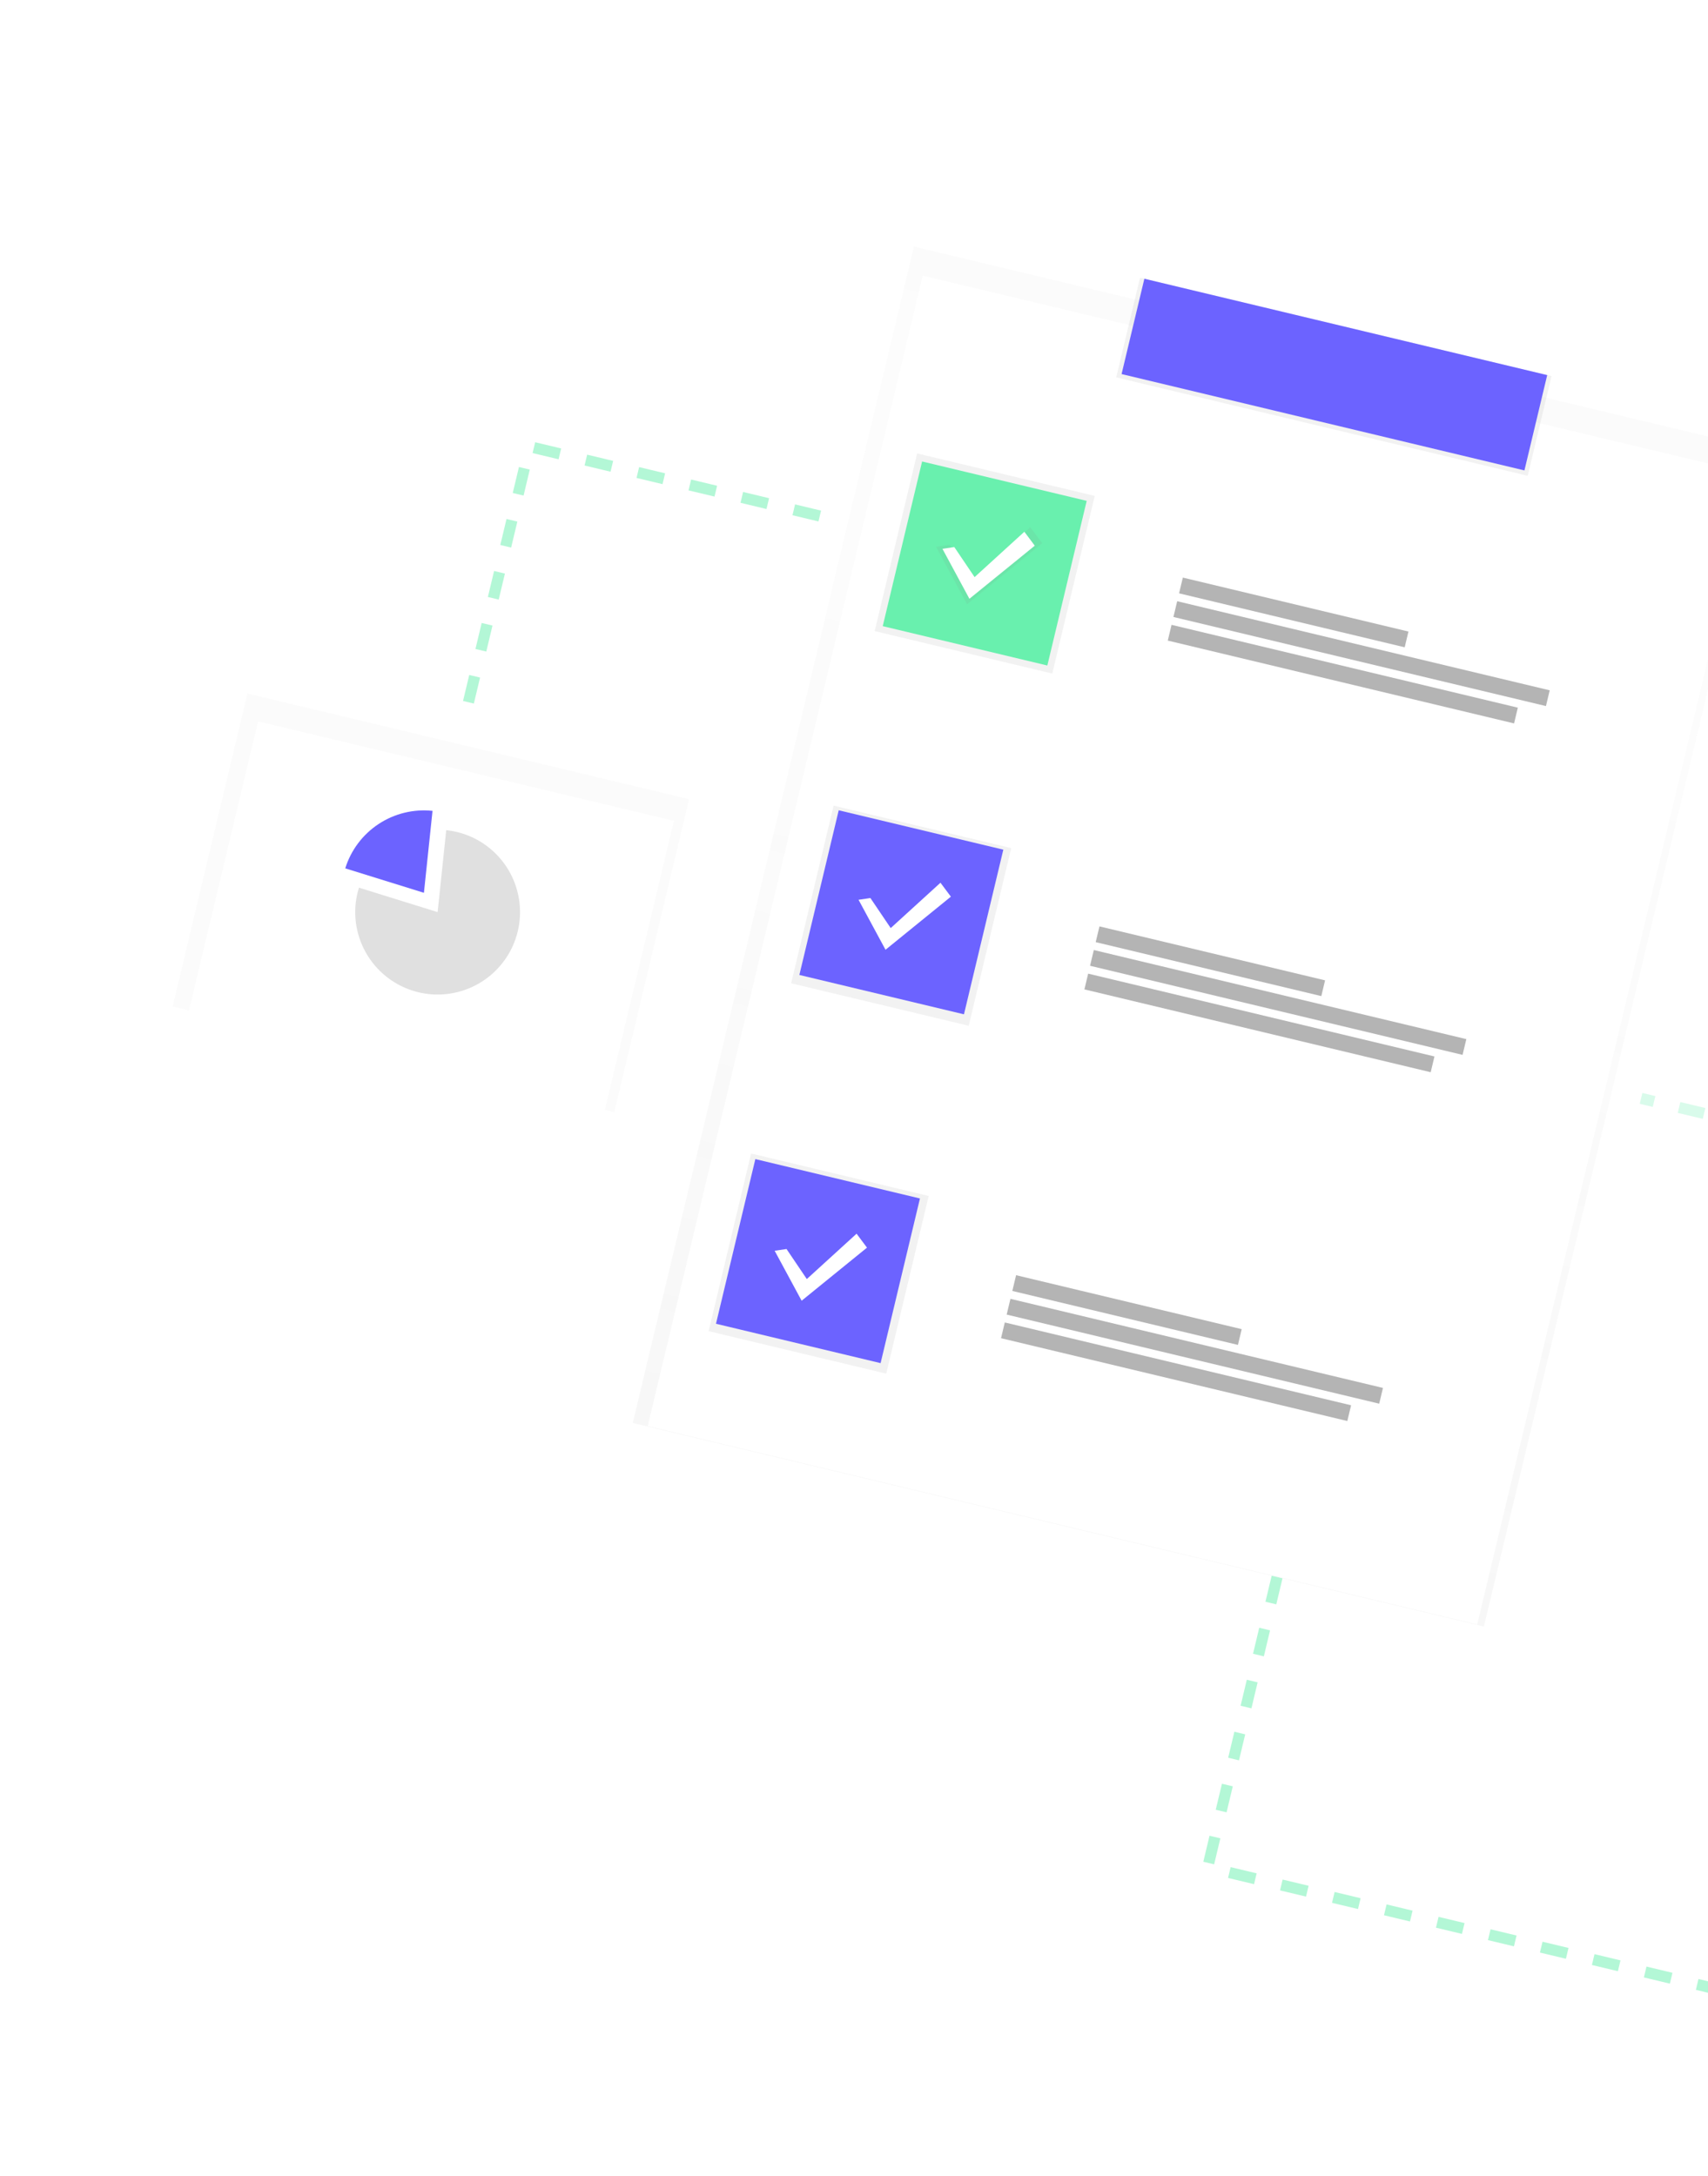<svg width="767" height="977" viewBox="0 0 767 977" fill="none" xmlns="http://www.w3.org/2000/svg">
<g clip-path="url(#clip0)">
<g opacity="0.5">
<path opacity="0.5" d="M792.644 202.066L410.418 110.676L284.146 638.789L666.372 730.18L792.644 202.066Z" fill="url(#paint0_linear)"/>
</g>
<g filter="url(#filter0_d)">
<path d="M786.851 204.794L414.351 115.729L290.869 632.171L663.369 721.237L786.851 204.794Z" fill="white"/>
</g>
<path d="M696.743 168.834L511.952 124.65L501.25 169.408L686.042 213.592L696.743 168.834Z" fill="url(#paint1_linear)"/>
<path d="M694.794 168.388L513.893 125.134L503.661 167.928L684.562 211.182L694.794 168.388Z" fill="#6C63FF"/>
<path d="M491.611 222.626L411.859 203.557L392.79 283.309L472.542 302.378L491.611 222.626Z" fill="url(#paint2_linear)"/>
<path d="M454.094 380.736L374.342 361.667L355.273 441.419L435.025 460.488L454.094 380.736Z" fill="url(#paint3_linear)"/>
<path d="M417.043 536.901L337.291 517.832L318.222 597.584L397.974 616.653L417.043 536.901Z" fill="url(#paint4_linear)"/>
<path d="M487.995 224.846L414.079 207.172L396.405 281.089L470.322 298.762L487.995 224.846Z" fill="#69F0AE"/>
<path d="M450.555 381.432L376.639 363.758L358.965 437.675L432.882 455.348L450.555 381.432Z" fill="#6C63FF"/>
<path d="M413.115 538.018L339.199 520.345L321.525 594.261L395.442 611.935L413.115 538.018Z" fill="#6C63FF"/>
<path d="M632.483 283.514L531.169 259.29L529.478 266.361L630.793 290.585L632.483 283.514Z" fill="#B4B4B4"/>
<path d="M695.917 309.899L528.632 269.901L526.941 276.971L694.226 316.969L695.917 309.899Z" fill="#B4B4B4"/>
<path d="M681.604 317.684L526.097 280.502L524.407 287.573L679.913 324.754L681.604 317.684Z" fill="#B4B4B4"/>
<path d="M595.043 440.1L493.729 415.876L492.038 422.947L593.353 447.171L595.043 440.1Z" fill="#B4B4B4"/>
<path d="M658.477 466.485L491.192 426.487L489.501 433.558L656.786 473.556L658.477 466.485Z" fill="#B4B4B4"/>
<path d="M644.164 474.27L488.657 437.088L486.967 444.159L642.473 481.341L644.164 474.27Z" fill="#B4B4B4"/>
<path d="M557.603 596.687L456.289 572.462L454.599 579.533L555.913 603.757L557.603 596.687Z" fill="#B4B4B4"/>
<path d="M621.037 623.071L453.752 583.073L452.061 590.144L619.346 630.142L621.037 623.071Z" fill="#B4B4B4"/>
<path d="M606.724 630.856L451.217 593.674L449.527 600.745L605.033 637.927L606.724 630.856Z" fill="#B4B4B4"/>
<path d="M426.477 244.55L436.954 260.072L462.654 236.656L468.028 243.853L434.28 271.257L420.347 245.459L426.477 244.55Z" fill="url(#paint5_linear)"/>
<path d="M428.542 245.589L437.655 259.078L460.002 238.716L464.675 244.974L435.329 268.803L423.214 246.371L428.542 245.589Z" fill="white"/>
<path d="M390.869 403.147L399.982 416.636L422.33 396.275L427.003 402.533L397.657 426.362L385.541 403.93L390.869 403.147Z" fill="white"/>
<path d="M353.197 560.706L362.31 574.195L384.657 553.834L389.33 560.092L359.984 583.921L347.869 561.489L353.197 560.706Z" fill="white"/>
<g opacity="0.5">
<path opacity="0.5" d="M736.941 493.091L742.776 494.486" stroke="#69F0AE" stroke-width="5" stroke-miterlimit="10"/>
<path opacity="0.5" d="M754 497.17L883.052 528.026" stroke="#69F0AE" stroke-width="5" stroke-miterlimit="10" stroke-dasharray="11.54 11.54"/>
</g>
<path opacity="0.5" d="M368.125 231.657L237.799 200.496L208.498 323.042" stroke="#69F0AE" stroke-width="5" stroke-miterlimit="10" stroke-dasharray="12 12"/>
<path opacity="0.5" d="M573.49 707.972L542.329 838.298L783.53 895.97" stroke="#69F0AE" stroke-width="5" stroke-miterlimit="10" stroke-dasharray="12 12"/>
<g opacity="0.5">
<path opacity="0.5" d="M309.462 358.749L111.055 311.31L77.452 451.849L275.859 499.288L309.462 358.749Z" fill="url(#paint6_linear)"/>
</g>
<g filter="url(#filter1_d)">
<path d="M302.638 361.488L115.902 316.839L84.276 449.11L271.012 493.759L302.638 361.488Z" fill="white"/>
</g>
<path d="M205.126 373.48C203.564 373.11 201.98 372.841 200.383 372.675L196.522 409.466L161.196 398.49C160.959 399.266 160.729 400.055 160.536 400.862C158.834 407.979 159.281 415.441 161.821 422.304C164.36 429.168 168.877 435.124 174.802 439.42C180.726 443.716 187.791 446.158 195.103 446.439C202.416 446.719 209.647 444.825 215.884 440.996C222.12 437.166 227.08 431.574 230.137 424.925C233.195 418.277 234.212 410.871 233.061 403.644C231.91 396.417 228.641 389.694 223.669 384.325C218.696 378.956 212.243 375.182 205.126 373.48Z" fill="#E0E0E0"/>
<path d="M194.23 364.007C185.721 363.115 177.166 365.2 170.021 369.907C162.876 374.614 157.583 381.651 155.043 389.822L190.369 400.798L194.23 364.007Z" fill="#6C63FF"/>
</g>
<defs>
<filter id="filter0_d" x="258.869" y="91.729" width="559.982" height="669.508" filterUnits="userSpaceOnUse" color-interpolation-filters="sRGB">
<feFlood flood-opacity="0" result="BackgroundImageFix"/>
<feColorMatrix in="SourceAlpha" type="matrix" values="0 0 0 0 0 0 0 0 0 0 0 0 0 0 0 0 0 0 127 0"/>
<feOffset dy="8"/>
<feGaussianBlur stdDeviation="16"/>
<feColorMatrix type="matrix" values="0 0 0 0 0 0 0 0 0 0 0 0 0 0 0 0 0 0 0.25 0"/>
<feBlend mode="normal" in2="BackgroundImageFix" result="effect1_dropShadow"/>
<feBlend mode="normal" in="SourceGraphic" in2="effect1_dropShadow" result="shape"/>
</filter>
<filter id="filter1_d" x="73.275" y="312.839" width="240.363" height="198.92" filterUnits="userSpaceOnUse" color-interpolation-filters="sRGB">
<feFlood flood-opacity="0" result="BackgroundImageFix"/>
<feColorMatrix in="SourceAlpha" type="matrix" values="0 0 0 0 0 0 0 0 0 0 0 0 0 0 0 0 0 0 127 0"/>
<feOffset dy="7"/>
<feGaussianBlur stdDeviation="5.5"/>
<feColorMatrix type="matrix" values="0 0 0 0 0 0 0 0 0 0 0 0 0 0 0 0 0 0 0.25 0"/>
<feBlend mode="normal" in2="BackgroundImageFix" result="effect1_dropShadow"/>
<feBlend mode="normal" in="SourceGraphic" in2="effect1_dropShadow" result="shape"/>
</filter>
<linearGradient id="paint0_linear" x1="475.259" y1="684.485" x2="601.531" y2="156.371" gradientUnits="userSpaceOnUse">
<stop stop-color="#808080" stop-opacity="0.25"/>
<stop offset="0.54" stop-color="#808080" stop-opacity="0.12"/>
<stop offset="1" stop-color="#808080" stop-opacity="0.1"/>
</linearGradient>
<linearGradient id="paint1_linear" x1="81123.4" y1="23704.8" x2="81615.9" y2="21645" gradientUnits="userSpaceOnUse">
<stop stop-color="#808080" stop-opacity="0.25"/>
<stop offset="0.54" stop-color="#808080" stop-opacity="0.12"/>
<stop offset="1" stop-color="#808080" stop-opacity="0.1"/>
</linearGradient>
<linearGradient id="paint2_linear" x1="20686.7" y1="24190" x2="22250.4" y2="17650.3" gradientUnits="userSpaceOnUse">
<stop stop-color="#808080" stop-opacity="0.25"/>
<stop offset="0.54" stop-color="#808080" stop-opacity="0.12"/>
<stop offset="1" stop-color="#808080" stop-opacity="0.1"/>
</linearGradient>
<linearGradient id="paint3_linear" x1="17572.9" y1="37313.1" x2="19136.5" y2="30773.5" gradientUnits="userSpaceOnUse">
<stop stop-color="#808080" stop-opacity="0.25"/>
<stop offset="0.54" stop-color="#808080" stop-opacity="0.12"/>
<stop offset="1" stop-color="#808080" stop-opacity="0.1"/>
</linearGradient>
<linearGradient id="paint4_linear" x1="14497.6" y1="50274.8" x2="16061.3" y2="43735.2" gradientUnits="userSpaceOnUse">
<stop stop-color="#808080" stop-opacity="0.25"/>
<stop offset="0.54" stop-color="#808080" stop-opacity="0.12"/>
<stop offset="1" stop-color="#808080" stop-opacity="0.1"/>
</linearGradient>
<linearGradient id="paint5_linear" x1="12301.9" y1="11577.3" x2="12678.7" y2="10001.3" gradientUnits="userSpaceOnUse">
<stop stop-color="#808080" stop-opacity="0.25"/>
<stop offset="0.54" stop-color="#808080" stop-opacity="0.12"/>
<stop offset="1" stop-color="#808080" stop-opacity="0.1"/>
</linearGradient>
<linearGradient id="paint6_linear" x1="4748.46" y1="70395.2" x2="9604.08" y2="50087.3" gradientUnits="userSpaceOnUse">
<stop stop-color="#808080" stop-opacity="0.25"/>
<stop offset="0.54" stop-color="#808080" stop-opacity="0.12"/>
<stop offset="1" stop-color="#808080" stop-opacity="0.1"/>
</linearGradient>
<clipPath id="clip0">
<rect width="873.56" height="795" fill="white" transform="translate(185.411 0.326) rotate(13.447)"/>
</clipPath>
</defs>
</svg>